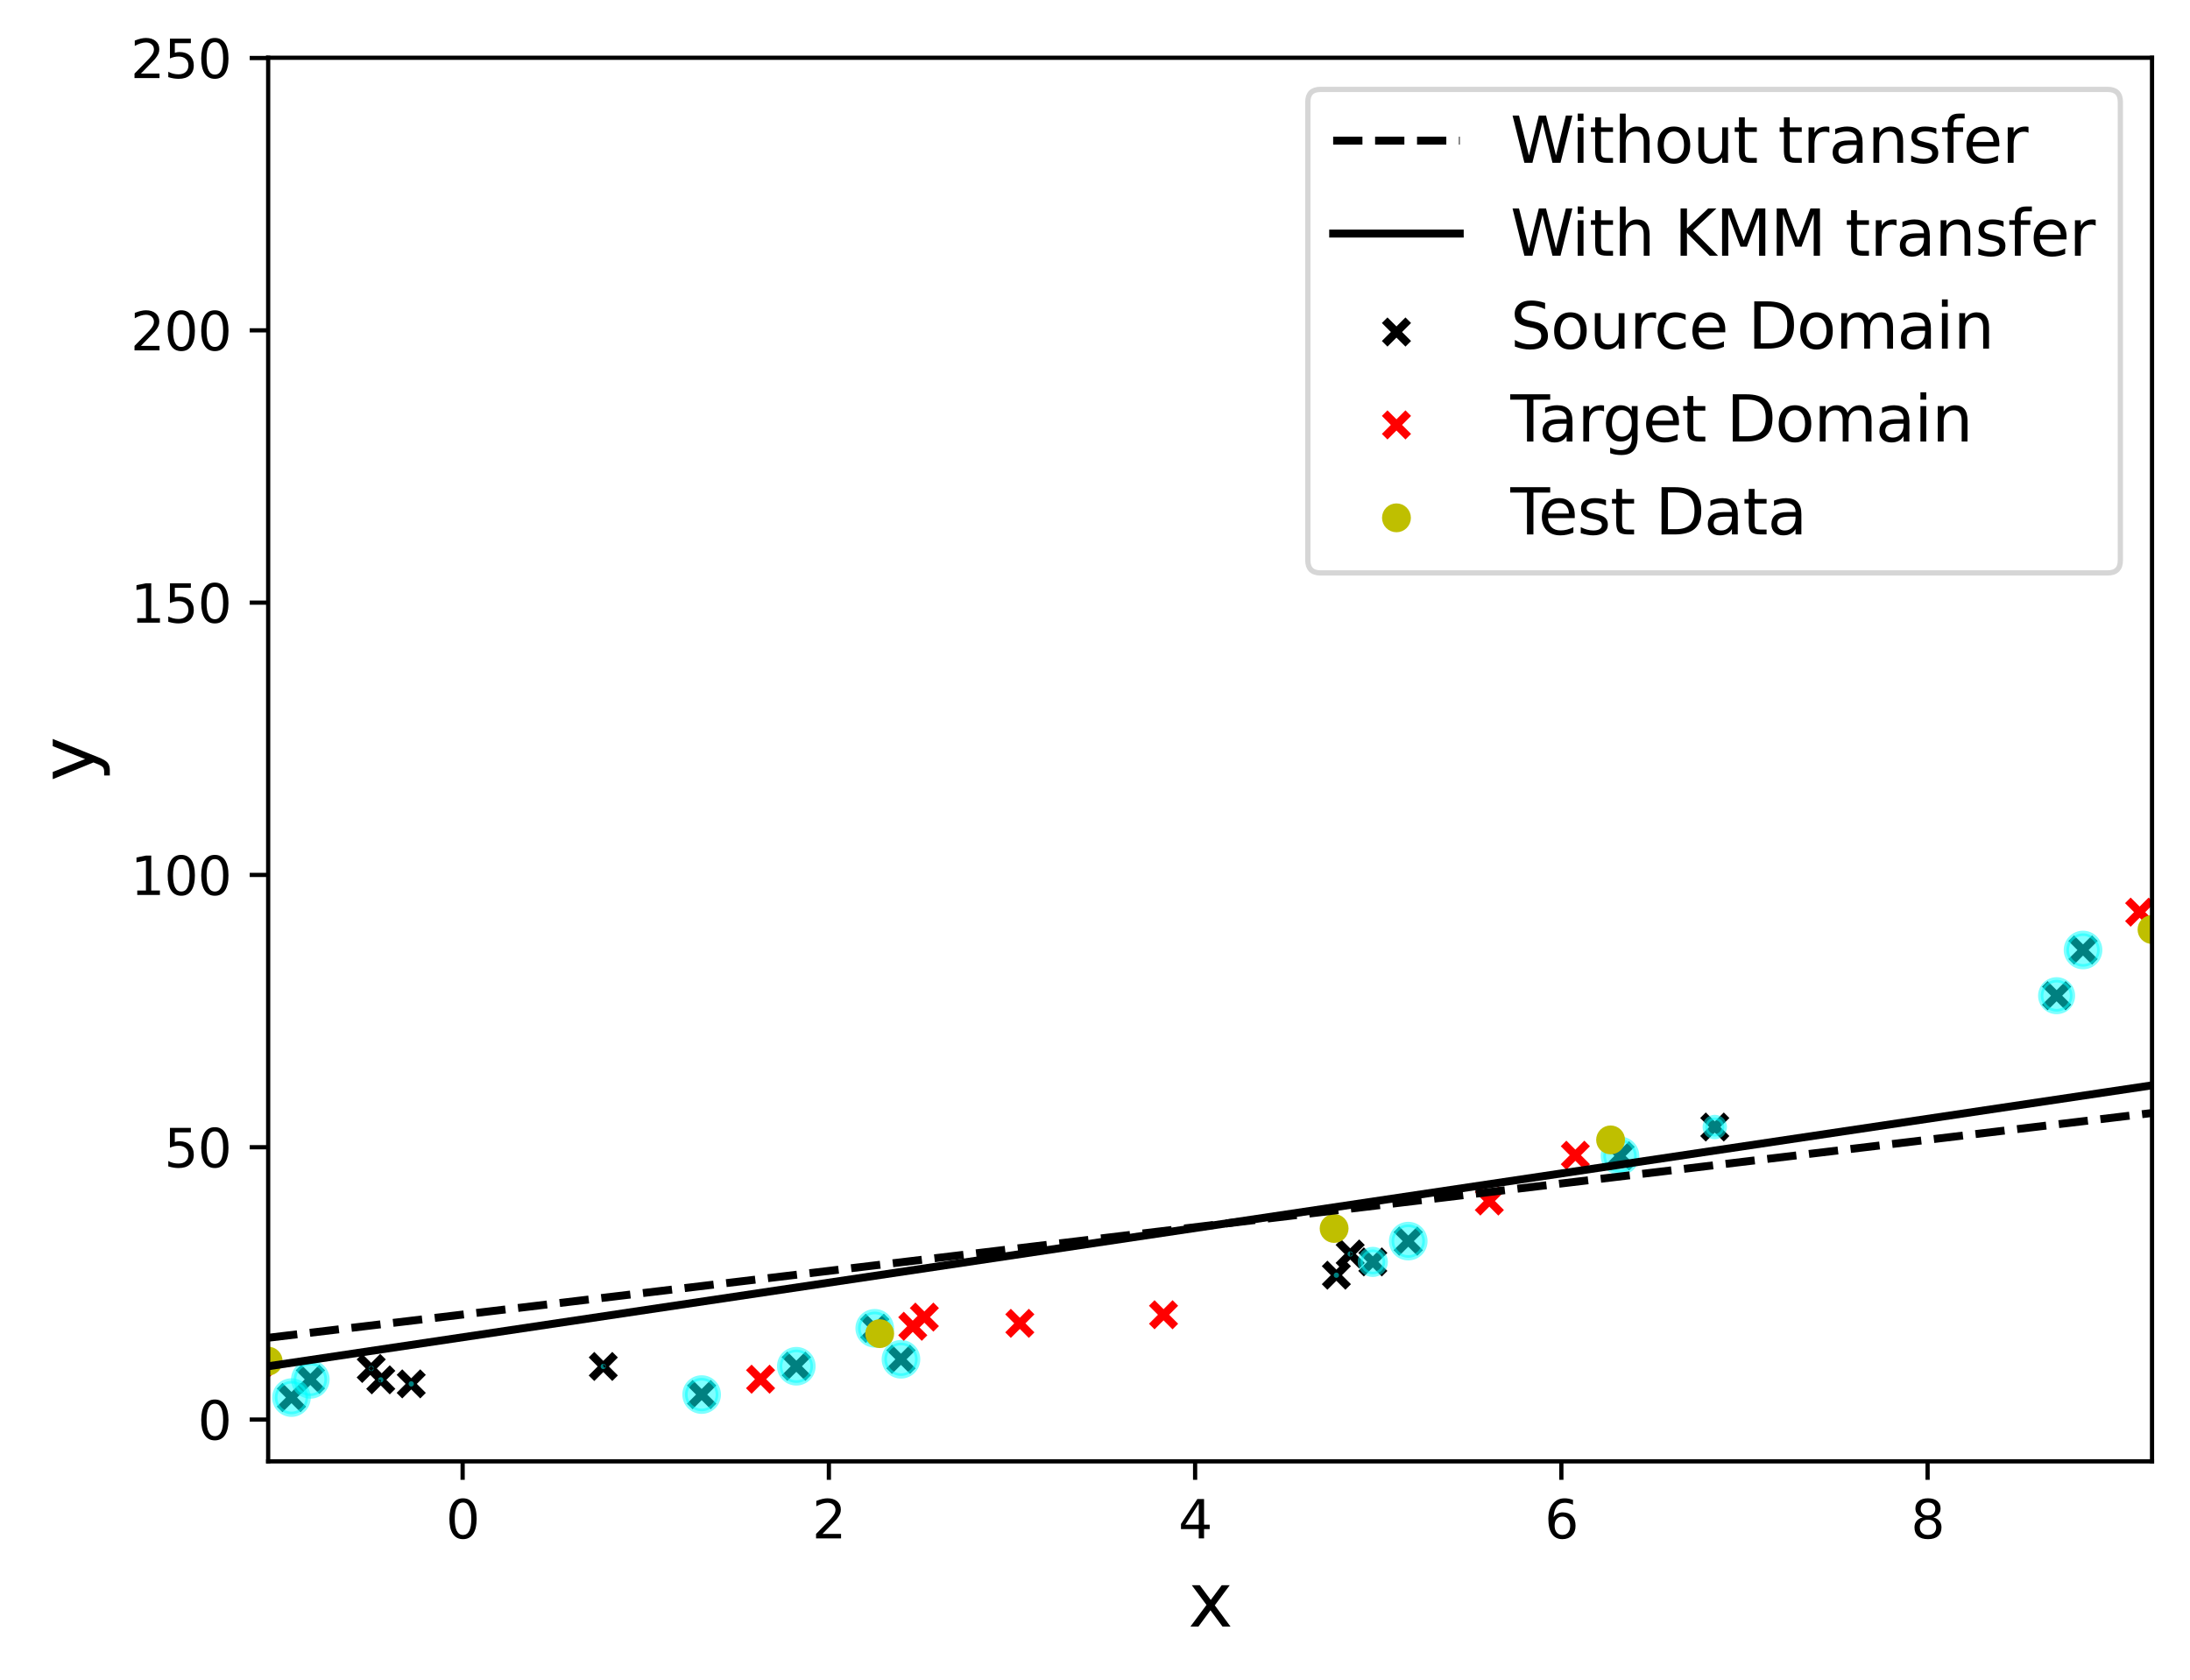 <?xml version="1.0" encoding="utf-8" standalone="no"?>
<!DOCTYPE svg PUBLIC "-//W3C//DTD SVG 1.1//EN"
  "http://www.w3.org/Graphics/SVG/1.1/DTD/svg11.dtd">
<svg height="318.49pt" version="1.1" viewBox="0 0 415.157 318.49" width="415.157pt" xmlns="http://www.w3.org/2000/svg" xmlns:xlink="http://www.w3.org/1999/xlink">
 <defs>
  <style type="text/css">*{stroke-linecap:butt;stroke-linejoin:round;}</style>
 </defs>
 <g id="figure_1">
  <g id="patch_1">
   <path d="M 0 318.49 
L 415.157 318.49 
L 415.157 0 
L 0 0 
z
" style="fill:#ffffff;"/>
  </g>
  <g id="axes_1">
   <g id="patch_2">
    <path d="M 50.837 277.062 
L 407.957 277.062 
L 407.957 10.95 
L 50.837 10.95 
z
" style="fill:#ffffff;"/>
   </g>
   <g id="PathCollection_1">
    <defs>
     <path d="M -2.236 2.236 
L 2.236 -2.236 
M -2.236 -2.236 
L 2.236 2.236 
" id="md432e1f00c" style="stroke:#000000;stroke-width:1.5;"/>
    </defs>
    <g clip-path="url(#pb27afad121)">
     <use style="stroke:#000000;stroke-width:1.5;" x="307.104" xlink:href="#md432e1f00c" y="219.145"/>
     <use style="stroke:#000000;stroke-width:1.5;" x="70.372" xlink:href="#md432e1f00c" y="259.441"/>
     <use style="stroke:#000000;stroke-width:1.5;" x="170.796" xlink:href="#md432e1f00c" y="257.703"/>
     <use style="stroke:#000000;stroke-width:1.5;" x="389.869" xlink:href="#md432e1f00c" y="188.773"/>
     <use style="stroke:#000000;stroke-width:1.5;" x="325.069" xlink:href="#md432e1f00c" y="213.671"/>
     <use style="stroke:#000000;stroke-width:1.5;" x="-1" xlink:href="#md432e1f00c" y="207.319"/>
     <use style="stroke:#000000;stroke-width:1.5;" x="-1" xlink:href="#md432e1f00c" y="228.004"/>
     <use style="stroke:#000000;stroke-width:1.5;" x="165.824" xlink:href="#md432e1f00c" y="251.829"/>
     <use style="stroke:#000000;stroke-width:1.5;" x="-1" xlink:href="#md432e1f00c" y="246.911"/>
     <use style="stroke:#000000;stroke-width:1.5;" x="-1" xlink:href="#md432e1f00c" y="254.277"/>
     <use style="stroke:#000000;stroke-width:1.5;" x="72.184" xlink:href="#md432e1f00c" y="261.599"/>
     <use style="stroke:#000000;stroke-width:1.5;" x="25.918" xlink:href="#md432e1f00c" y="260.847"/>
     <use style="stroke:#000000;stroke-width:1.5;" x="253.335" xlink:href="#md432e1f00c" y="241.762"/>
     <use style="stroke:#000000;stroke-width:1.5;" x="133.01" xlink:href="#md432e1f00c" y="264.396"/>
     <use style="stroke:#000000;stroke-width:1.5;" x="22.036" xlink:href="#md432e1f00c" y="251.132"/>
     <use style="stroke:#000000;stroke-width:1.5;" x="77.958" xlink:href="#md432e1f00c" y="262.367"/>
     <use style="stroke:#000000;stroke-width:1.5;" x="58.832" xlink:href="#md432e1f00c" y="261.512"/>
     <use style="stroke:#000000;stroke-width:1.5;" x="260.244" xlink:href="#md432e1f00c" y="239.242"/>
     <use style="stroke:#000000;stroke-width:1.5;" x="-1" xlink:href="#md432e1f00c" y="244.896"/>
     <use style="stroke:#000000;stroke-width:1.5;" x="-1" xlink:href="#md432e1f00c" y="252.87"/>
     <use style="stroke:#000000;stroke-width:1.5;" x="55.256" xlink:href="#md432e1f00c" y="264.966"/>
     <use style="stroke:#000000;stroke-width:1.5;" x="-1" xlink:href="#md432e1f00c" y="250.869"/>
     <use style="stroke:#000000;stroke-width:1.5;" x="-1" xlink:href="#md432e1f00c" y="210.141"/>
     <use style="stroke:#000000;stroke-width:1.5;" x="114.365" xlink:href="#md432e1f00c" y="259.062"/>
     <use style="stroke:#000000;stroke-width:1.5;" x="150.957" xlink:href="#md432e1f00c" y="259.023"/>
     <use style="stroke:#000000;stroke-width:1.5;" x="-1" xlink:href="#md432e1f00c" y="240.318"/>
     <use style="stroke:#000000;stroke-width:1.5;" x="-1" xlink:href="#md432e1f00c" y="213.874"/>
     <use style="stroke:#000000;stroke-width:1.5;" x="394.879" xlink:href="#md432e1f00c" y="180.109"/>
     <use style="stroke:#000000;stroke-width:1.5;" x="-1" xlink:href="#md432e1f00c" y="168.374"/>
     <use style="stroke:#000000;stroke-width:1.5;" x="-1" xlink:href="#md432e1f00c" y="251.763"/>
     <use style="stroke:#000000;stroke-width:1.5;" x="8.859" xlink:href="#md432e1f00c" y="255.337"/>
     <use style="stroke:#000000;stroke-width:1.5;" x="-1" xlink:href="#md432e1f00c" y="253.485"/>
     <use style="stroke:#000000;stroke-width:1.5;" x="-1" xlink:href="#md432e1f00c" y="246.469"/>
     <use style="stroke:#000000;stroke-width:1.5;" x="266.962" xlink:href="#md432e1f00c" y="235.301"/>
     <use style="stroke:#000000;stroke-width:1.5;" x="255.954" xlink:href="#md432e1f00c" y="237.737"/>
    </g>
   </g>
   <g id="PathCollection_2">
    <path clip-path="url(#pb27afad121)" d="M 307.104 222.307 
C 307.942 222.307 308.747 221.974 309.34 221.381 
C 309.933 220.788 310.266 219.983 310.266 219.145 
C 310.266 218.306 309.933 217.501 309.34 216.908 
C 308.747 216.315 307.942 215.982 307.104 215.982 
C 306.265 215.982 305.461 216.315 304.868 216.908 
C 304.275 217.501 303.942 218.306 303.942 219.145 
C 303.942 219.983 304.275 220.788 304.868 221.381 
C 305.461 221.974 306.265 222.307 307.104 222.307 
z
" style="fill:#00ffff;fill-opacity:0.5;stroke:#00ffff;stroke-opacity:0.5;"/>
    <path clip-path="url(#pb27afad121)" d="M 70.372 259.442 
C 70.372 259.442 70.373 259.442 70.373 259.441 
C 70.373 259.441 70.373 259.441 70.373 259.441 
C 70.373 259.44 70.373 259.44 70.373 259.44 
C 70.373 259.439 70.372 259.439 70.372 259.439 
C 70.372 259.439 70.371 259.439 70.371 259.44 
C 70.371 259.44 70.371 259.44 70.371 259.441 
C 70.371 259.441 70.371 259.441 70.371 259.441 
C 70.371 259.442 70.372 259.442 70.372 259.442 
z
" style="fill:#00ffff;fill-opacity:0.5;stroke:#00ffff;stroke-opacity:0.5;"/>
    <path clip-path="url(#pb27afad121)" d="M 170.796 260.865 
C 171.635 260.865 172.439 260.532 173.032 259.939 
C 173.626 259.346 173.959 258.542 173.959 257.703 
C 173.959 256.864 173.626 256.06 173.032 255.467 
C 172.439 254.874 171.635 254.541 170.796 254.541 
C 169.958 254.541 169.153 254.874 168.56 255.467 
C 167.967 256.06 167.634 256.864 167.634 257.703 
C 167.634 258.542 167.967 259.346 168.56 259.939 
C 169.153 260.532 169.958 260.865 170.796 260.865 
z
" style="fill:#00ffff;fill-opacity:0.5;stroke:#00ffff;stroke-opacity:0.5;"/>
    <path clip-path="url(#pb27afad121)" d="M 389.869 191.784 
C 390.668 191.784 391.434 191.467 391.999 190.902 
C 392.563 190.338 392.881 189.572 392.881 188.773 
C 392.881 187.975 392.563 187.209 391.999 186.644 
C 391.434 186.079 390.668 185.762 389.869 185.762 
C 389.071 185.762 388.305 186.079 387.74 186.644 
C 387.175 187.209 386.858 187.975 386.858 188.773 
C 386.858 189.572 387.175 190.338 387.74 190.902 
C 388.305 191.467 389.071 191.784 389.869 191.784 
z
" style="fill:#00ffff;fill-opacity:0.5;stroke:#00ffff;stroke-opacity:0.5;"/>
    <path clip-path="url(#pb27afad121)" d="M 325.069 215.485 
C 325.55 215.485 326.012 215.294 326.352 214.954 
C 326.692 214.613 326.883 214.152 326.883 213.671 
C 326.883 213.19 326.692 212.729 326.352 212.388 
C 326.012 212.048 325.55 211.857 325.069 211.857 
C 324.588 211.857 324.127 212.048 323.787 212.388 
C 323.447 212.729 323.256 213.19 323.256 213.671 
C 323.256 214.152 323.447 214.613 323.787 214.954 
C 324.127 215.294 324.588 215.485 325.069 215.485 
z
" style="fill:#00ffff;fill-opacity:0.5;stroke:#00ffff;stroke-opacity:0.5;"/>
    <path clip-path="url(#pb27afad121)" d="M -168.71 204.067 
C -168.706 204.067 -168.702 204.065 -168.7 204.063 
C -168.697 204.06 -168.695 204.056 -168.695 204.052 
C -168.695 204.048 -168.697 204.044 -168.7 204.041 
C -168.702 204.038 -168.706 204.037 -168.71 204.037 
C -168.714 204.037 -168.718 204.038 -168.721 204.041 
C -168.724 204.044 -168.725 204.048 -168.725 204.052 
C -168.725 204.056 -168.724 204.06 -168.721 204.063 
C -168.718 204.065 -168.714 204.067 -168.71 204.067 
z
" style="fill:#00ffff;fill-opacity:0.5;stroke:#00ffff;stroke-opacity:0.5;"/>
    <path clip-path="url(#pb27afad121)" d="M 165.824 254.991 
C 166.662 254.991 167.467 254.658 168.06 254.065 
C 168.653 253.472 168.986 252.668 168.986 251.829 
C 168.986 250.991 168.653 250.186 168.06 249.593 
C 167.467 249 166.662 248.667 165.824 248.667 
C 164.985 248.667 164.181 249 163.588 249.593 
C 162.995 250.186 162.661 250.991 162.661 251.829 
C 162.661 252.668 162.995 253.472 163.588 254.065 
C 164.181 254.658 164.985 254.991 165.824 254.991 
z
" style="fill:#00ffff;fill-opacity:0.5;stroke:#00ffff;stroke-opacity:0.5;"/>
    <path clip-path="url(#pb27afad121)" d="M -25.355 246.261 
C -25.337 246.261 -25.32 246.254 -25.307 246.241 
C -25.294 246.228 -25.287 246.211 -25.287 246.193 
C -25.287 246.175 -25.294 246.158 -25.307 246.145 
C -25.32 246.133 -25.337 246.126 -25.355 246.126 
C -25.373 246.126 -25.39 246.133 -25.403 246.145 
C -25.415 246.158 -25.422 246.175 -25.422 246.193 
C -25.422 246.211 -25.415 246.228 -25.403 246.241 
C -25.39 246.254 -25.373 246.261 -25.355 246.261 
z
" style="fill:#00ffff;fill-opacity:0.5;stroke:#00ffff;stroke-opacity:0.5;"/>
    <path clip-path="url(#pb27afad121)" d="M -16.999 252.696 
C -16.994 252.696 -16.989 252.694 -16.985 252.69 
C -16.982 252.687 -16.98 252.682 -16.98 252.676 
C -16.98 252.671 -16.982 252.666 -16.985 252.662 
C -16.989 252.659 -16.994 252.657 -16.999 252.657 
C -17.005 252.657 -17.01 252.659 -17.013 252.662 
C -17.017 252.666 -17.019 252.671 -17.019 252.676 
C -17.019 252.682 -17.017 252.687 -17.013 252.69 
C -17.01 252.694 -17.005 252.696 -16.999 252.696 
z
" style="fill:#00ffff;fill-opacity:0.5;stroke:#00ffff;stroke-opacity:0.5;"/>
    <path clip-path="url(#pb27afad121)" d="M 72.184 261.6 
C 72.184 261.6 72.185 261.6 72.185 261.6 
C 72.185 261.6 72.185 261.6 72.185 261.599 
C 72.185 261.599 72.185 261.599 72.185 261.599 
C 72.185 261.598 72.184 261.598 72.184 261.598 
C 72.184 261.598 72.184 261.598 72.183 261.599 
C 72.183 261.599 72.183 261.599 72.183 261.599 
C 72.183 261.6 72.183 261.6 72.183 261.6 
C 72.184 261.6 72.184 261.6 72.184 261.6 
z
" style="fill:#00ffff;fill-opacity:0.5;stroke:#00ffff;stroke-opacity:0.5;"/>
    <path clip-path="url(#pb27afad121)" d="M 25.918 263.515 
C 26.626 263.515 27.305 263.234 27.805 262.733 
C 28.305 262.233 28.586 261.554 28.586 260.847 
C 28.586 260.139 28.305 259.46 27.805 258.96 
C 27.305 258.459 26.626 258.178 25.918 258.178 
C 25.21 258.178 24.532 258.459 24.031 258.96 
C 23.531 259.46 23.25 260.139 23.25 260.847 
C 23.25 261.554 23.531 262.233 24.031 262.733 
C 24.532 263.234 25.21 263.515 25.918 263.515 
z
" style="fill:#00ffff;fill-opacity:0.5;stroke:#00ffff;stroke-opacity:0.5;"/>
    <path clip-path="url(#pb27afad121)" d="M 253.335 241.763 
C 253.336 241.763 253.336 241.763 253.336 241.762 
C 253.336 241.762 253.337 241.762 253.337 241.762 
C 253.337 241.761 253.336 241.761 253.336 241.761 
C 253.336 241.76 253.336 241.76 253.335 241.76 
C 253.335 241.76 253.335 241.76 253.335 241.761 
C 253.334 241.761 253.334 241.761 253.334 241.762 
C 253.334 241.762 253.334 241.762 253.335 241.762 
C 253.335 241.763 253.335 241.763 253.335 241.763 
z
" style="fill:#00ffff;fill-opacity:0.5;stroke:#00ffff;stroke-opacity:0.5;"/>
    <path clip-path="url(#pb27afad121)" d="M 133.01 267.558 
C 133.849 267.558 134.653 267.225 135.246 266.632 
C 135.839 266.039 136.172 265.234 136.172 264.396 
C 136.172 263.557 135.839 262.753 135.246 262.16 
C 134.653 261.567 133.849 261.233 133.01 261.233 
C 132.171 261.233 131.367 261.567 130.774 262.16 
C 130.181 262.753 129.848 263.557 129.848 264.396 
C 129.848 265.234 130.181 266.039 130.774 266.632 
C 131.367 267.225 132.171 267.558 133.01 267.558 
z
" style="fill:#00ffff;fill-opacity:0.5;stroke:#00ffff;stroke-opacity:0.5;"/>
    <path clip-path="url(#pb27afad121)" d="M 22.036 251.133 
C 22.036 251.133 22.036 251.133 22.036 251.133 
C 22.037 251.133 22.037 251.132 22.037 251.132 
C 22.037 251.132 22.037 251.131 22.036 251.131 
C 22.036 251.131 22.036 251.131 22.036 251.131 
C 22.035 251.131 22.035 251.131 22.035 251.131 
C 22.035 251.131 22.034 251.132 22.034 251.132 
C 22.034 251.132 22.035 251.133 22.035 251.133 
C 22.035 251.133 22.035 251.133 22.036 251.133 
z
" style="fill:#00ffff;fill-opacity:0.5;stroke:#00ffff;stroke-opacity:0.5;"/>
    <path clip-path="url(#pb27afad121)" d="M 77.958 262.368 
C 77.958 262.368 77.958 262.367 77.959 262.367 
C 77.959 262.367 77.959 262.367 77.959 262.367 
C 77.959 262.366 77.959 262.366 77.959 262.366 
C 77.958 262.366 77.958 262.366 77.958 262.366 
C 77.958 262.366 77.957 262.366 77.957 262.366 
C 77.957 262.366 77.957 262.366 77.957 262.367 
C 77.957 262.367 77.957 262.367 77.957 262.367 
C 77.957 262.367 77.958 262.368 77.958 262.368 
z
" style="fill:#00ffff;fill-opacity:0.5;stroke:#00ffff;stroke-opacity:0.5;"/>
    <path clip-path="url(#pb27afad121)" d="M 58.832 264.674 
C 59.671 264.674 60.475 264.341 61.068 263.748 
C 61.661 263.155 61.995 262.351 61.995 261.512 
C 61.995 260.673 61.661 259.869 61.068 259.276 
C 60.475 258.683 59.671 258.35 58.832 258.35 
C 57.994 258.35 57.189 258.683 56.596 259.276 
C 56.003 259.869 55.67 260.673 55.67 261.512 
C 55.67 262.351 56.003 263.155 56.596 263.748 
C 57.189 264.341 57.994 264.674 58.832 264.674 
z
" style="fill:#00ffff;fill-opacity:0.5;stroke:#00ffff;stroke-opacity:0.5;"/>
    <path clip-path="url(#pb27afad121)" d="M 260.244 241.603 
C 260.871 241.603 261.471 241.354 261.914 240.911 
C 262.357 240.468 262.606 239.868 262.606 239.242 
C 262.606 238.615 262.357 238.015 261.914 237.572 
C 261.471 237.129 260.871 236.88 260.244 236.88 
C 259.618 236.88 259.018 237.129 258.575 237.572 
C 258.132 238.015 257.883 238.615 257.883 239.242 
C 257.883 239.868 258.132 240.468 258.575 240.911 
C 259.018 241.354 259.618 241.603 260.244 241.603 
z
" style="fill:#00ffff;fill-opacity:0.5;stroke:#00ffff;stroke-opacity:0.5;"/>
    <path clip-path="url(#pb27afad121)" d="M -34.693 245.788 
C -34.65 245.788 -34.609 245.771 -34.578 245.74 
C -34.548 245.71 -34.531 245.668 -34.531 245.625 
C -34.531 245.582 -34.548 245.541 -34.578 245.511 
C -34.609 245.48 -34.65 245.463 -34.693 245.463 
C -34.736 245.463 -34.777 245.48 -34.808 245.511 
C -34.838 245.541 -34.855 245.582 -34.855 245.625 
C -34.855 245.668 -34.838 245.71 -34.808 245.74 
C -34.777 245.771 -34.736 245.788 -34.693 245.788 
z
" style="fill:#00ffff;fill-opacity:0.5;stroke:#00ffff;stroke-opacity:0.5;"/>
    <path clip-path="url(#pb27afad121)" d="M 55.256 268.129 
C 56.094 268.129 56.899 267.795 57.492 267.202 
C 58.085 266.609 58.418 265.805 58.418 264.966 
C 58.418 264.128 58.085 263.323 57.492 262.73 
C 56.899 262.137 56.094 261.804 55.256 261.804 
C 54.417 261.804 53.613 262.137 53.02 262.73 
C 52.427 263.323 52.093 264.128 52.093 264.966 
C 52.093 265.805 52.427 266.609 53.02 267.202 
C 53.613 267.795 54.417 268.129 55.256 268.129 
z
" style="fill:#00ffff;fill-opacity:0.5;stroke:#00ffff;stroke-opacity:0.5;"/>
    <path clip-path="url(#pb27afad121)" d="M -147.329 214.199 
C -147.329 214.199 -147.329 214.199 -147.329 214.199 
C -147.328 214.199 -147.328 214.198 -147.328 214.198 
C -147.328 214.198 -147.328 214.197 -147.329 214.197 
C -147.329 214.197 -147.329 214.197 -147.329 214.197 
C -147.33 214.197 -147.33 214.197 -147.33 214.197 
C -147.331 214.197 -147.331 214.198 -147.331 214.198 
C -147.331 214.198 -147.331 214.199 -147.33 214.199 
C -147.33 214.199 -147.33 214.199 -147.329 214.199 
z
" style="fill:#00ffff;fill-opacity:0.5;stroke:#00ffff;stroke-opacity:0.5;"/>
    <path clip-path="url(#pb27afad121)" d="M -442.207 23.187 
C -442.17 23.187 -442.134 23.172 -442.108 23.146 
C -442.082 23.119 -442.067 23.084 -442.067 23.046 
C -442.067 23.009 -442.082 22.973 -442.108 22.947 
C -442.134 22.921 -442.17 22.906 -442.207 22.906 
C -442.245 22.906 -442.28 22.921 -442.307 22.947 
C -442.333 22.973 -442.348 23.009 -442.348 23.046 
C -442.348 23.084 -442.333 23.119 -442.307 23.146 
C -442.28 23.172 -442.245 23.187 -442.207 23.187 
z
" style="fill:#00ffff;fill-opacity:0.5;stroke:#00ffff;stroke-opacity:0.5;"/>
    <path clip-path="url(#pb27afad121)" d="M 114.365 259.064 
C 114.366 259.064 114.366 259.064 114.367 259.063 
C 114.367 259.063 114.367 259.062 114.367 259.062 
C 114.367 259.061 114.367 259.06 114.367 259.06 
C 114.366 259.06 114.366 259.059 114.365 259.059 
C 114.365 259.059 114.364 259.06 114.364 259.06 
C 114.363 259.06 114.363 259.061 114.363 259.062 
C 114.363 259.062 114.363 259.063 114.364 259.063 
C 114.364 259.064 114.365 259.064 114.365 259.064 
z
" style="fill:#00ffff;fill-opacity:0.5;stroke:#00ffff;stroke-opacity:0.5;"/>
    <path clip-path="url(#pb27afad121)" d="M 150.957 262.185 
C 151.796 262.185 152.6 261.852 153.193 261.259 
C 153.786 260.666 154.119 259.862 154.119 259.023 
C 154.119 258.185 153.786 257.38 153.193 256.787 
C 152.6 256.194 151.796 255.861 150.957 255.861 
C 150.118 255.861 149.314 256.194 148.721 256.787 
C 148.128 257.38 147.795 258.185 147.795 259.023 
C 147.795 259.862 148.128 260.666 148.721 261.259 
C 149.314 261.852 150.118 262.185 150.957 262.185 
z
" style="fill:#00ffff;fill-opacity:0.5;stroke:#00ffff;stroke-opacity:0.5;"/>
    <path clip-path="url(#pb27afad121)" d="M -127.902 226.475 
C -127.43 226.475 -126.978 226.287 -126.645 225.954 
C -126.312 225.621 -126.125 225.169 -126.125 224.698 
C -126.125 224.226 -126.312 223.774 -126.645 223.441 
C -126.978 223.108 -127.43 222.92 -127.902 222.92 
C -128.373 222.92 -128.825 223.108 -129.158 223.441 
C -129.491 223.774 -129.679 224.226 -129.679 224.698 
C -129.679 225.169 -129.491 225.621 -129.158 225.954 
C -128.825 226.287 -128.373 226.475 -127.902 226.475 
z
" style="fill:#00ffff;fill-opacity:0.5;stroke:#00ffff;stroke-opacity:0.5;"/>
    <path clip-path="url(#pb27afad121)" d="M 394.879 183.272 
C 395.717 183.272 396.522 182.938 397.115 182.345 
C 397.708 181.752 398.041 180.948 398.041 180.109 
C 398.041 179.271 397.708 178.466 397.115 177.873 
C 396.522 177.28 395.717 176.947 394.879 176.947 
C 394.04 176.947 393.236 177.28 392.643 177.873 
C 392.05 178.466 391.717 179.271 391.717 180.109 
C 391.717 180.948 392.05 181.752 392.643 182.345 
C 393.236 182.938 394.04 183.272 394.879 183.272 
z
" style="fill:#00ffff;fill-opacity:0.5;stroke:#00ffff;stroke-opacity:0.5;"/>
    <path clip-path="url(#pb27afad121)" d="M -251.519 161.089 
C -251.481 161.089 -251.446 161.074 -251.419 161.048 
C -251.393 161.022 -251.378 160.986 -251.378 160.948 
C -251.378 160.911 -251.393 160.875 -251.419 160.849 
C -251.446 160.823 -251.481 160.808 -251.519 160.808 
C -251.556 160.808 -251.592 160.823 -251.618 160.849 
C -251.644 160.875 -251.659 160.911 -251.659 160.948 
C -251.659 160.986 -251.644 161.022 -251.618 161.048 
C -251.592 161.074 -251.556 161.089 -251.519 161.089 
z
" style="fill:#00ffff;fill-opacity:0.5;stroke:#00ffff;stroke-opacity:0.5;"/>
    <path clip-path="url(#pb27afad121)" d="M 8.859 255.338 
C 8.859 255.338 8.859 255.338 8.859 255.338 
C 8.86 255.338 8.86 255.337 8.86 255.337 
C 8.86 255.337 8.86 255.337 8.859 255.336 
C 8.859 255.336 8.859 255.336 8.859 255.336 
C 8.858 255.336 8.858 255.336 8.858 255.336 
C 8.858 255.337 8.858 255.337 8.858 255.337 
C 8.858 255.337 8.858 255.338 8.858 255.338 
C 8.858 255.338 8.858 255.338 8.859 255.338 
z
" style="fill:#00ffff;fill-opacity:0.5;stroke:#00ffff;stroke-opacity:0.5;"/>
    <path clip-path="url(#pb27afad121)" d="M -31.573 247.853 
C -31.544 247.853 -31.516 247.841 -31.495 247.821 
C -31.475 247.8 -31.463 247.772 -31.463 247.743 
C -31.463 247.714 -31.475 247.686 -31.495 247.665 
C -31.516 247.645 -31.544 247.633 -31.573 247.633 
C -31.602 247.633 -31.63 247.645 -31.651 247.665 
C -31.672 247.686 -31.683 247.714 -31.683 247.743 
C -31.683 247.772 -31.672 247.8 -31.651 247.821 
C -31.63 247.841 -31.602 247.853 -31.573 247.853 
z
" style="fill:#00ffff;fill-opacity:0.5;stroke:#00ffff;stroke-opacity:0.5;"/>
    <path clip-path="url(#pb27afad121)" d="M 266.962 238.463 
C 267.8 238.463 268.605 238.13 269.198 237.537 
C 269.791 236.944 270.124 236.14 270.124 235.301 
C 270.124 234.462 269.791 233.658 269.198 233.065 
C 268.605 232.472 267.8 232.139 266.962 232.139 
C 266.123 232.139 265.319 232.472 264.726 233.065 
C 264.133 233.658 263.799 234.462 263.799 235.301 
C 263.799 236.14 264.133 236.944 264.726 237.537 
C 265.319 238.13 266.123 238.463 266.962 238.463 
z
" style="fill:#00ffff;fill-opacity:0.5;stroke:#00ffff;stroke-opacity:0.5;"/>
    <path clip-path="url(#pb27afad121)" d="M 255.954 237.739 
C 255.954 237.739 255.954 237.739 255.955 237.738 
C 255.955 237.738 255.955 237.738 255.955 237.737 
C 255.955 237.737 255.955 237.737 255.955 237.737 
C 255.954 237.736 255.954 237.736 255.954 237.736 
C 255.953 237.736 255.953 237.736 255.953 237.737 
C 255.953 237.737 255.953 237.737 255.953 237.737 
C 255.953 237.738 255.953 237.738 255.953 237.738 
C 255.953 237.739 255.953 237.739 255.954 237.739 
z
" style="fill:#00ffff;fill-opacity:0.5;stroke:#00ffff;stroke-opacity:0.5;"/>
   </g>
   <g id="PathCollection_3">
    <defs>
     <path d="M -2.236 2.236 
L 2.236 -2.236 
M -2.236 -2.236 
L 2.236 2.236 
" id="m95597b2080" style="stroke:#ff0000;stroke-width:1.5;"/>
    </defs>
    <g clip-path="url(#pb27afad121)">
     <use style="fill:#ff0000;stroke:#ff0000;stroke-width:1.5;" x="405.611" xlink:href="#m95597b2080" y="172.933"/>
     <use style="fill:#ff0000;stroke:#ff0000;stroke-width:1.5;" x="298.638" xlink:href="#m95597b2080" y="219.019"/>
     <use style="fill:#ff0000;stroke:#ff0000;stroke-width:1.5;" x="-1" xlink:href="#m95597b2080" y="231.718"/>
     <use style="fill:#ff0000;stroke:#ff0000;stroke-width:1.5;" x="-1" xlink:href="#m95597b2080" y="241.14"/>
     <use style="fill:#ff0000;stroke:#ff0000;stroke-width:1.5;" x="173.032" xlink:href="#m95597b2080" y="251.445"/>
     <use style="fill:#ff0000;stroke:#ff0000;stroke-width:1.5;" x="282.332" xlink:href="#m95597b2080" y="227.704"/>
     <use style="fill:#ff0000;stroke:#ff0000;stroke-width:1.5;" x="49.501" xlink:href="#m95597b2080" y="258.24"/>
     <use style="fill:#ff0000;stroke:#ff0000;stroke-width:1.5;" x="220.572" xlink:href="#m95597b2080" y="249.263"/>
     <use style="fill:#ff0000;stroke:#ff0000;stroke-width:1.5;" x="193.328" xlink:href="#m95597b2080" y="250.891"/>
     <use style="fill:#ff0000;stroke:#ff0000;stroke-width:1.5;" x="175.232" xlink:href="#m95597b2080" y="249.706"/>
     <use style="fill:#ff0000;stroke:#ff0000;stroke-width:1.5;" x="144.181" xlink:href="#m95597b2080" y="261.481"/>
    </g>
   </g>
   <g id="PathCollection_4">
    <defs>
     <path d="M 0 2.236 
C 0.593 2.236 1.162 2 1.581 1.581 
C 2 1.162 2.236 0.593 2.236 0 
C 2.236 -0.593 2 -1.162 1.581 -1.581 
C 1.162 -2 0.593 -2.236 0 -2.236 
C -0.593 -2.236 -1.162 -2 -1.581 -1.581 
C -2 -1.162 -2.236 -0.593 -2.236 0 
C -2.236 0.593 -2 1.162 -1.581 1.581 
C -1.162 2 -0.593 2.236 0 2.236 
z
" id="m8276e7e3e6" style="stroke:#bfbf00;"/>
    </defs>
    <g clip-path="url(#pb27afad121)">
     <use style="fill:#bfbf00;stroke:#bfbf00;" x="50.837" xlink:href="#m8276e7e3e6" y="258.056"/>
     <use style="fill:#bfbf00;stroke:#bfbf00;" x="305.318" xlink:href="#m8276e7e3e6" y="216.111"/>
     <use style="fill:#bfbf00;stroke:#bfbf00;" x="166.762" xlink:href="#m8276e7e3e6" y="252.846"/>
     <use style="fill:#bfbf00;stroke:#bfbf00;" x="252.908" xlink:href="#m8276e7e3e6" y="232.904"/>
     <use style="fill:#bfbf00;stroke:#bfbf00;" x="407.957" xlink:href="#m8276e7e3e6" y="176.23"/>
    </g>
   </g>
   <g id="matplotlib.axis_1">
    <g id="xtick_1">
     <g id="line2d_1">
      <defs>
       <path d="M 0 0 
L 0 3.5 
" id="m5b56fa0d9a" style="stroke:#000000;stroke-width:0.8;"/>
      </defs>
      <g>
       <use style="stroke:#000000;stroke-width:0.8;" x="87.702" xlink:href="#m5b56fa0d9a" y="277.062"/>
      </g>
     </g>
     <g id="text_1">
      <!-- 0 -->
      <g transform="translate(84.52 291.661)scale(0.1 -0.1)">
       <defs>
        <path d="M 2034 4250 
Q 1547 4250 1301 3770 
Q 1056 3291 1056 2328 
Q 1056 1369 1301 889 
Q 1547 409 2034 409 
Q 2525 409 2770 889 
Q 3016 1369 3016 2328 
Q 3016 3291 2770 3770 
Q 2525 4250 2034 4250 
z
M 2034 4750 
Q 2819 4750 3233 4129 
Q 3647 3509 3647 2328 
Q 3647 1150 3233 529 
Q 2819 -91 2034 -91 
Q 1250 -91 836 529 
Q 422 1150 422 2328 
Q 422 3509 836 4129 
Q 1250 4750 2034 4750 
z
" id="DejaVuSans-30" transform="scale(0.016)"/>
       </defs>
       <use xlink:href="#DejaVuSans-30"/>
      </g>
     </g>
    </g>
    <g id="xtick_2">
     <g id="line2d_2">
      <g>
       <use style="stroke:#000000;stroke-width:0.8;" x="157.13" xlink:href="#m5b56fa0d9a" y="277.062"/>
      </g>
     </g>
     <g id="text_2">
      <!-- 2 -->
      <g transform="translate(153.949 291.661)scale(0.1 -0.1)">
       <defs>
        <path d="M 1228 531 
L 3431 531 
L 3431 0 
L 469 0 
L 469 531 
Q 828 903 1448 1529 
Q 2069 2156 2228 2338 
Q 2531 2678 2651 2914 
Q 2772 3150 2772 3378 
Q 2772 3750 2511 3984 
Q 2250 4219 1831 4219 
Q 1534 4219 1204 4116 
Q 875 4013 500 3803 
L 500 4441 
Q 881 4594 1212 4672 
Q 1544 4750 1819 4750 
Q 2544 4750 2975 4387 
Q 3406 4025 3406 3419 
Q 3406 3131 3298 2873 
Q 3191 2616 2906 2266 
Q 2828 2175 2409 1742 
Q 1991 1309 1228 531 
z
" id="DejaVuSans-32" transform="scale(0.016)"/>
       </defs>
       <use xlink:href="#DejaVuSans-32"/>
      </g>
     </g>
    </g>
    <g id="xtick_3">
     <g id="line2d_3">
      <g>
       <use style="stroke:#000000;stroke-width:0.8;" x="226.558" xlink:href="#m5b56fa0d9a" y="277.062"/>
      </g>
     </g>
     <g id="text_3">
      <!-- 4 -->
      <g transform="translate(223.377 291.661)scale(0.1 -0.1)">
       <defs>
        <path d="M 2419 4116 
L 825 1625 
L 2419 1625 
L 2419 4116 
z
M 2253 4666 
L 3047 4666 
L 3047 1625 
L 3713 1625 
L 3713 1100 
L 3047 1100 
L 3047 0 
L 2419 0 
L 2419 1100 
L 313 1100 
L 313 1709 
L 2253 4666 
z
" id="DejaVuSans-34" transform="scale(0.016)"/>
       </defs>
       <use xlink:href="#DejaVuSans-34"/>
      </g>
     </g>
    </g>
    <g id="xtick_4">
     <g id="line2d_4">
      <g>
       <use style="stroke:#000000;stroke-width:0.8;" x="295.986" xlink:href="#m5b56fa0d9a" y="277.062"/>
      </g>
     </g>
     <g id="text_4">
      <!-- 6 -->
      <g transform="translate(292.805 291.661)scale(0.1 -0.1)">
       <defs>
        <path d="M 2113 2584 
Q 1688 2584 1439 2293 
Q 1191 2003 1191 1497 
Q 1191 994 1439 701 
Q 1688 409 2113 409 
Q 2538 409 2786 701 
Q 3034 994 3034 1497 
Q 3034 2003 2786 2293 
Q 2538 2584 2113 2584 
z
M 3366 4563 
L 3366 3988 
Q 3128 4100 2886 4159 
Q 2644 4219 2406 4219 
Q 1781 4219 1451 3797 
Q 1122 3375 1075 2522 
Q 1259 2794 1537 2939 
Q 1816 3084 2150 3084 
Q 2853 3084 3261 2657 
Q 3669 2231 3669 1497 
Q 3669 778 3244 343 
Q 2819 -91 2113 -91 
Q 1303 -91 875 529 
Q 447 1150 447 2328 
Q 447 3434 972 4092 
Q 1497 4750 2381 4750 
Q 2619 4750 2861 4703 
Q 3103 4656 3366 4563 
z
" id="DejaVuSans-36" transform="scale(0.016)"/>
       </defs>
       <use xlink:href="#DejaVuSans-36"/>
      </g>
     </g>
    </g>
    <g id="xtick_5">
     <g id="line2d_5">
      <g>
       <use style="stroke:#000000;stroke-width:0.8;" x="365.414" xlink:href="#m5b56fa0d9a" y="277.062"/>
      </g>
     </g>
     <g id="text_5">
      <!-- 8 -->
      <g transform="translate(362.233 291.661)scale(0.1 -0.1)">
       <defs>
        <path d="M 2034 2216 
Q 1584 2216 1326 1975 
Q 1069 1734 1069 1313 
Q 1069 891 1326 650 
Q 1584 409 2034 409 
Q 2484 409 2743 651 
Q 3003 894 3003 1313 
Q 3003 1734 2745 1975 
Q 2488 2216 2034 2216 
z
M 1403 2484 
Q 997 2584 770 2862 
Q 544 3141 544 3541 
Q 544 4100 942 4425 
Q 1341 4750 2034 4750 
Q 2731 4750 3128 4425 
Q 3525 4100 3525 3541 
Q 3525 3141 3298 2862 
Q 3072 2584 2669 2484 
Q 3125 2378 3379 2068 
Q 3634 1759 3634 1313 
Q 3634 634 3220 271 
Q 2806 -91 2034 -91 
Q 1263 -91 848 271 
Q 434 634 434 1313 
Q 434 1759 690 2068 
Q 947 2378 1403 2484 
z
M 1172 3481 
Q 1172 3119 1398 2916 
Q 1625 2713 2034 2713 
Q 2441 2713 2670 2916 
Q 2900 3119 2900 3481 
Q 2900 3844 2670 4047 
Q 2441 4250 2034 4250 
Q 1625 4250 1398 4047 
Q 1172 3844 1172 3481 
z
" id="DejaVuSans-38" transform="scale(0.016)"/>
       </defs>
       <use xlink:href="#DejaVuSans-38"/>
      </g>
     </g>
    </g>
    <g id="text_6">
     <!-- x -->
     <g transform="translate(225.254 308.378)scale(0.14 -0.14)">
      <defs>
       <path d="M 3513 3500 
L 2247 1797 
L 3578 0 
L 2900 0 
L 1881 1375 
L 863 0 
L 184 0 
L 1544 1831 
L 300 3500 
L 978 3500 
L 1906 2253 
L 2834 3500 
L 3513 3500 
z
" id="DejaVuSans-78" transform="scale(0.016)"/>
      </defs>
      <use xlink:href="#DejaVuSans-78"/>
     </g>
    </g>
   </g>
   <g id="matplotlib.axis_2">
    <g id="ytick_1">
     <g id="line2d_6">
      <defs>
       <path d="M 0 0 
L -3.5 0 
" id="m13a1e30b1b" style="stroke:#000000;stroke-width:0.8;"/>
      </defs>
      <g>
       <use style="stroke:#000000;stroke-width:0.8;" x="50.837" xlink:href="#m13a1e30b1b" y="269.129"/>
      </g>
     </g>
     <g id="text_7">
      <!-- 0 -->
      <g transform="translate(37.474 272.929)scale(0.1 -0.1)">
       <use xlink:href="#DejaVuSans-30"/>
      </g>
     </g>
    </g>
    <g id="ytick_2">
     <g id="line2d_7">
      <g>
       <use style="stroke:#000000;stroke-width:0.8;" x="50.837" xlink:href="#m13a1e30b1b" y="217.503"/>
      </g>
     </g>
     <g id="text_8">
      <!-- 50 -->
      <g transform="translate(31.112 221.303)scale(0.1 -0.1)">
       <defs>
        <path d="M 691 4666 
L 3169 4666 
L 3169 4134 
L 1269 4134 
L 1269 2991 
Q 1406 3038 1543 3061 
Q 1681 3084 1819 3084 
Q 2600 3084 3056 2656 
Q 3513 2228 3513 1497 
Q 3513 744 3044 326 
Q 2575 -91 1722 -91 
Q 1428 -91 1123 -41 
Q 819 9 494 109 
L 494 744 
Q 775 591 1075 516 
Q 1375 441 1709 441 
Q 2250 441 2565 725 
Q 2881 1009 2881 1497 
Q 2881 1984 2565 2268 
Q 2250 2553 1709 2553 
Q 1456 2553 1204 2497 
Q 953 2441 691 2322 
L 691 4666 
z
" id="DejaVuSans-35" transform="scale(0.016)"/>
       </defs>
       <use xlink:href="#DejaVuSans-35"/>
       <use x="63.623" xlink:href="#DejaVuSans-30"/>
      </g>
     </g>
    </g>
    <g id="ytick_3">
     <g id="line2d_8">
      <g>
       <use style="stroke:#000000;stroke-width:0.8;" x="50.837" xlink:href="#m13a1e30b1b" y="165.877"/>
      </g>
     </g>
     <g id="text_9">
      <!-- 100 -->
      <g transform="translate(24.749 169.677)scale(0.1 -0.1)">
       <defs>
        <path d="M 794 531 
L 1825 531 
L 1825 4091 
L 703 3866 
L 703 4441 
L 1819 4666 
L 2450 4666 
L 2450 531 
L 3481 531 
L 3481 0 
L 794 0 
L 794 531 
z
" id="DejaVuSans-31" transform="scale(0.016)"/>
       </defs>
       <use xlink:href="#DejaVuSans-31"/>
       <use x="63.623" xlink:href="#DejaVuSans-30"/>
       <use x="127.246" xlink:href="#DejaVuSans-30"/>
      </g>
     </g>
    </g>
    <g id="ytick_4">
     <g id="line2d_9">
      <g>
       <use style="stroke:#000000;stroke-width:0.8;" x="50.837" xlink:href="#m13a1e30b1b" y="114.251"/>
      </g>
     </g>
     <g id="text_10">
      <!-- 150 -->
      <g transform="translate(24.749 118.051)scale(0.1 -0.1)">
       <use xlink:href="#DejaVuSans-31"/>
       <use x="63.623" xlink:href="#DejaVuSans-35"/>
       <use x="127.246" xlink:href="#DejaVuSans-30"/>
      </g>
     </g>
    </g>
    <g id="ytick_5">
     <g id="line2d_10">
      <g>
       <use style="stroke:#000000;stroke-width:0.8;" x="50.837" xlink:href="#m13a1e30b1b" y="62.625"/>
      </g>
     </g>
     <g id="text_11">
      <!-- 200 -->
      <g transform="translate(24.749 66.424)scale(0.1 -0.1)">
       <use xlink:href="#DejaVuSans-32"/>
       <use x="63.623" xlink:href="#DejaVuSans-30"/>
       <use x="127.246" xlink:href="#DejaVuSans-30"/>
      </g>
     </g>
    </g>
    <g id="ytick_6">
     <g id="line2d_11">
      <g>
       <use style="stroke:#000000;stroke-width:0.8;" x="50.837" xlink:href="#m13a1e30b1b" y="10.999"/>
      </g>
     </g>
     <g id="text_12">
      <!-- 250 -->
      <g transform="translate(24.749 14.798)scale(0.1 -0.1)">
       <use xlink:href="#DejaVuSans-32"/>
       <use x="63.623" xlink:href="#DejaVuSans-35"/>
       <use x="127.246" xlink:href="#DejaVuSans-30"/>
      </g>
     </g>
    </g>
    <g id="text_13">
     <!-- y -->
     <g transform="translate(17.838 148.15)rotate(-90)scale(0.14 -0.14)">
      <defs>
       <path d="M 2059 -325 
Q 1816 -950 1584 -1140 
Q 1353 -1331 966 -1331 
L 506 -1331 
L 506 -850 
L 844 -850 
Q 1081 -850 1212 -737 
Q 1344 -625 1503 -206 
L 1606 56 
L 191 3500 
L 800 3500 
L 1894 763 
L 2988 3500 
L 3597 3500 
L 2059 -325 
z
" id="DejaVuSans-79" transform="scale(0.016)"/>
      </defs>
      <use xlink:href="#DejaVuSans-79"/>
     </g>
    </g>
   </g>
   <g id="line2d_12">
    <path clip-path="url(#pb27afad121)" d="M 50.837 253.626 
L 407.957 211.014 
" style="fill:none;stroke:#000000;stroke-dasharray:5.55,2.4;stroke-dashoffset:0;stroke-width:1.5;"/>
   </g>
   <g id="line2d_13">
    <path clip-path="url(#pb27afad121)" d="M 50.837 259.026 
L 407.957 205.766 
" style="fill:none;stroke:#000000;stroke-linecap:square;stroke-width:1.5;"/>
   </g>
   <g id="patch_3">
    <path d="M 50.837 277.062 
L 50.837 10.95 
" style="fill:none;stroke:#000000;stroke-linecap:square;stroke-linejoin:miter;stroke-width:0.8;"/>
   </g>
   <g id="patch_4">
    <path d="M 407.957 277.062 
L 407.957 10.95 
" style="fill:none;stroke:#000000;stroke-linecap:square;stroke-linejoin:miter;stroke-width:0.8;"/>
   </g>
   <g id="patch_5">
    <path d="M 50.837 277.062 
L 407.957 277.062 
" style="fill:none;stroke:#000000;stroke-linecap:square;stroke-linejoin:miter;stroke-width:0.8;"/>
   </g>
   <g id="patch_6">
    <path d="M 50.837 10.95 
L 407.957 10.95 
" style="fill:none;stroke:#000000;stroke-linecap:square;stroke-linejoin:miter;stroke-width:0.8;"/>
   </g>
   <g id="legend_1">
    <g id="patch_7">
     <path d="M 250.326 108.619 
L 399.557 108.619 
Q 401.957 108.619 401.957 106.219 
L 401.957 19.35 
Q 401.957 16.95 399.557 16.95 
L 250.326 16.95 
Q 247.926 16.95 247.926 19.35 
L 247.926 106.219 
Q 247.926 108.619 250.326 108.619 
z
" style="fill:#ffffff;opacity:0.8;stroke:#cccccc;stroke-linejoin:miter;"/>
    </g>
    <g id="line2d_14">
     <path d="M 252.726 26.669 
L 276.726 26.669 
" style="fill:none;stroke:#000000;stroke-dasharray:5.55,2.4;stroke-dashoffset:0;stroke-width:1.5;"/>
    </g>
    <g id="line2d_15"/>
    <g id="text_14">
     <!-- Without transfer -->
     <g transform="translate(286.326 30.869)scale(0.12 -0.12)">
      <defs>
       <path d="M 213 4666 
L 850 4666 
L 1831 722 
L 2809 4666 
L 3519 4666 
L 4500 722 
L 5478 4666 
L 6119 4666 
L 4947 0 
L 4153 0 
L 3169 4050 
L 2175 0 
L 1381 0 
L 213 4666 
z
" id="DejaVuSans-57" transform="scale(0.016)"/>
       <path d="M 603 3500 
L 1178 3500 
L 1178 0 
L 603 0 
L 603 3500 
z
M 603 4863 
L 1178 4863 
L 1178 4134 
L 603 4134 
L 603 4863 
z
" id="DejaVuSans-69" transform="scale(0.016)"/>
       <path d="M 1172 4494 
L 1172 3500 
L 2356 3500 
L 2356 3053 
L 1172 3053 
L 1172 1153 
Q 1172 725 1289 603 
Q 1406 481 1766 481 
L 2356 481 
L 2356 0 
L 1766 0 
Q 1100 0 847 248 
Q 594 497 594 1153 
L 594 3053 
L 172 3053 
L 172 3500 
L 594 3500 
L 594 4494 
L 1172 4494 
z
" id="DejaVuSans-74" transform="scale(0.016)"/>
       <path d="M 3513 2113 
L 3513 0 
L 2938 0 
L 2938 2094 
Q 2938 2591 2744 2837 
Q 2550 3084 2163 3084 
Q 1697 3084 1428 2787 
Q 1159 2491 1159 1978 
L 1159 0 
L 581 0 
L 581 4863 
L 1159 4863 
L 1159 2956 
Q 1366 3272 1645 3428 
Q 1925 3584 2291 3584 
Q 2894 3584 3203 3211 
Q 3513 2838 3513 2113 
z
" id="DejaVuSans-68" transform="scale(0.016)"/>
       <path d="M 1959 3097 
Q 1497 3097 1228 2736 
Q 959 2375 959 1747 
Q 959 1119 1226 758 
Q 1494 397 1959 397 
Q 2419 397 2687 759 
Q 2956 1122 2956 1747 
Q 2956 2369 2687 2733 
Q 2419 3097 1959 3097 
z
M 1959 3584 
Q 2709 3584 3137 3096 
Q 3566 2609 3566 1747 
Q 3566 888 3137 398 
Q 2709 -91 1959 -91 
Q 1206 -91 779 398 
Q 353 888 353 1747 
Q 353 2609 779 3096 
Q 1206 3584 1959 3584 
z
" id="DejaVuSans-6f" transform="scale(0.016)"/>
       <path d="M 544 1381 
L 544 3500 
L 1119 3500 
L 1119 1403 
Q 1119 906 1312 657 
Q 1506 409 1894 409 
Q 2359 409 2629 706 
Q 2900 1003 2900 1516 
L 2900 3500 
L 3475 3500 
L 3475 0 
L 2900 0 
L 2900 538 
Q 2691 219 2414 64 
Q 2138 -91 1772 -91 
Q 1169 -91 856 284 
Q 544 659 544 1381 
z
M 1991 3584 
L 1991 3584 
z
" id="DejaVuSans-75" transform="scale(0.016)"/>
       <path id="DejaVuSans-20" transform="scale(0.016)"/>
       <path d="M 2631 2963 
Q 2534 3019 2420 3045 
Q 2306 3072 2169 3072 
Q 1681 3072 1420 2755 
Q 1159 2438 1159 1844 
L 1159 0 
L 581 0 
L 581 3500 
L 1159 3500 
L 1159 2956 
Q 1341 3275 1631 3429 
Q 1922 3584 2338 3584 
Q 2397 3584 2469 3576 
Q 2541 3569 2628 3553 
L 2631 2963 
z
" id="DejaVuSans-72" transform="scale(0.016)"/>
       <path d="M 2194 1759 
Q 1497 1759 1228 1600 
Q 959 1441 959 1056 
Q 959 750 1161 570 
Q 1363 391 1709 391 
Q 2188 391 2477 730 
Q 2766 1069 2766 1631 
L 2766 1759 
L 2194 1759 
z
M 3341 1997 
L 3341 0 
L 2766 0 
L 2766 531 
Q 2569 213 2275 61 
Q 1981 -91 1556 -91 
Q 1019 -91 701 211 
Q 384 513 384 1019 
Q 384 1609 779 1909 
Q 1175 2209 1959 2209 
L 2766 2209 
L 2766 2266 
Q 2766 2663 2505 2880 
Q 2244 3097 1772 3097 
Q 1472 3097 1187 3025 
Q 903 2953 641 2809 
L 641 3341 
Q 956 3463 1253 3523 
Q 1550 3584 1831 3584 
Q 2591 3584 2966 3190 
Q 3341 2797 3341 1997 
z
" id="DejaVuSans-61" transform="scale(0.016)"/>
       <path d="M 3513 2113 
L 3513 0 
L 2938 0 
L 2938 2094 
Q 2938 2591 2744 2837 
Q 2550 3084 2163 3084 
Q 1697 3084 1428 2787 
Q 1159 2491 1159 1978 
L 1159 0 
L 581 0 
L 581 3500 
L 1159 3500 
L 1159 2956 
Q 1366 3272 1645 3428 
Q 1925 3584 2291 3584 
Q 2894 3584 3203 3211 
Q 3513 2838 3513 2113 
z
" id="DejaVuSans-6e" transform="scale(0.016)"/>
       <path d="M 2834 3397 
L 2834 2853 
Q 2591 2978 2328 3040 
Q 2066 3103 1784 3103 
Q 1356 3103 1142 2972 
Q 928 2841 928 2578 
Q 928 2378 1081 2264 
Q 1234 2150 1697 2047 
L 1894 2003 
Q 2506 1872 2764 1633 
Q 3022 1394 3022 966 
Q 3022 478 2636 193 
Q 2250 -91 1575 -91 
Q 1294 -91 989 -36 
Q 684 19 347 128 
L 347 722 
Q 666 556 975 473 
Q 1284 391 1588 391 
Q 1994 391 2212 530 
Q 2431 669 2431 922 
Q 2431 1156 2273 1281 
Q 2116 1406 1581 1522 
L 1381 1569 
Q 847 1681 609 1914 
Q 372 2147 372 2553 
Q 372 3047 722 3315 
Q 1072 3584 1716 3584 
Q 2034 3584 2315 3537 
Q 2597 3491 2834 3397 
z
" id="DejaVuSans-73" transform="scale(0.016)"/>
       <path d="M 2375 4863 
L 2375 4384 
L 1825 4384 
Q 1516 4384 1395 4259 
Q 1275 4134 1275 3809 
L 1275 3500 
L 2222 3500 
L 2222 3053 
L 1275 3053 
L 1275 0 
L 697 0 
L 697 3053 
L 147 3053 
L 147 3500 
L 697 3500 
L 697 3744 
Q 697 4328 969 4595 
Q 1241 4863 1831 4863 
L 2375 4863 
z
" id="DejaVuSans-66" transform="scale(0.016)"/>
       <path d="M 3597 1894 
L 3597 1613 
L 953 1613 
Q 991 1019 1311 708 
Q 1631 397 2203 397 
Q 2534 397 2845 478 
Q 3156 559 3463 722 
L 3463 178 
Q 3153 47 2828 -22 
Q 2503 -91 2169 -91 
Q 1331 -91 842 396 
Q 353 884 353 1716 
Q 353 2575 817 3079 
Q 1281 3584 2069 3584 
Q 2775 3584 3186 3129 
Q 3597 2675 3597 1894 
z
M 3022 2063 
Q 3016 2534 2758 2815 
Q 2500 3097 2075 3097 
Q 1594 3097 1305 2825 
Q 1016 2553 972 2059 
L 3022 2063 
z
" id="DejaVuSans-65" transform="scale(0.016)"/>
      </defs>
      <use xlink:href="#DejaVuSans-57"/>
      <use x="96.627" xlink:href="#DejaVuSans-69"/>
      <use x="124.41" xlink:href="#DejaVuSans-74"/>
      <use x="163.619" xlink:href="#DejaVuSans-68"/>
      <use x="226.998" xlink:href="#DejaVuSans-6f"/>
      <use x="288.18" xlink:href="#DejaVuSans-75"/>
      <use x="351.559" xlink:href="#DejaVuSans-74"/>
      <use x="390.768" xlink:href="#DejaVuSans-20"/>
      <use x="422.555" xlink:href="#DejaVuSans-74"/>
      <use x="461.764" xlink:href="#DejaVuSans-72"/>
      <use x="502.877" xlink:href="#DejaVuSans-61"/>
      <use x="564.156" xlink:href="#DejaVuSans-6e"/>
      <use x="627.535" xlink:href="#DejaVuSans-73"/>
      <use x="679.635" xlink:href="#DejaVuSans-66"/>
      <use x="714.84" xlink:href="#DejaVuSans-65"/>
      <use x="776.363" xlink:href="#DejaVuSans-72"/>
     </g>
    </g>
    <g id="line2d_16">
     <path d="M 252.726 44.282 
L 276.726 44.282 
" style="fill:none;stroke:#000000;stroke-linecap:square;stroke-width:1.5;"/>
    </g>
    <g id="line2d_17"/>
    <g id="text_15">
     <!-- With KMM transfer -->
     <g transform="translate(286.326 48.482)scale(0.12 -0.12)">
      <defs>
       <path d="M 628 4666 
L 1259 4666 
L 1259 2694 
L 3353 4666 
L 4166 4666 
L 1850 2491 
L 4331 0 
L 3500 0 
L 1259 2247 
L 1259 0 
L 628 0 
L 628 4666 
z
" id="DejaVuSans-4b" transform="scale(0.016)"/>
       <path d="M 628 4666 
L 1569 4666 
L 2759 1491 
L 3956 4666 
L 4897 4666 
L 4897 0 
L 4281 0 
L 4281 4097 
L 3078 897 
L 2444 897 
L 1241 4097 
L 1241 0 
L 628 0 
L 628 4666 
z
" id="DejaVuSans-4d" transform="scale(0.016)"/>
      </defs>
      <use xlink:href="#DejaVuSans-57"/>
      <use x="96.627" xlink:href="#DejaVuSans-69"/>
      <use x="124.41" xlink:href="#DejaVuSans-74"/>
      <use x="163.619" xlink:href="#DejaVuSans-68"/>
      <use x="226.998" xlink:href="#DejaVuSans-20"/>
      <use x="258.785" xlink:href="#DejaVuSans-4b"/>
      <use x="324.361" xlink:href="#DejaVuSans-4d"/>
      <use x="410.641" xlink:href="#DejaVuSans-4d"/>
      <use x="496.92" xlink:href="#DejaVuSans-20"/>
      <use x="528.707" xlink:href="#DejaVuSans-74"/>
      <use x="567.916" xlink:href="#DejaVuSans-72"/>
      <use x="609.029" xlink:href="#DejaVuSans-61"/>
      <use x="670.309" xlink:href="#DejaVuSans-6e"/>
      <use x="733.688" xlink:href="#DejaVuSans-73"/>
      <use x="785.787" xlink:href="#DejaVuSans-66"/>
      <use x="820.992" xlink:href="#DejaVuSans-65"/>
      <use x="882.516" xlink:href="#DejaVuSans-72"/>
     </g>
    </g>
    <g id="PathCollection_5">
     <g>
      <use style="stroke:#000000;stroke-width:1.5;" x="264.726" xlink:href="#md432e1f00c" y="62.946"/>
     </g>
    </g>
    <g id="text_16">
     <!-- Source Domain -->
     <g transform="translate(286.326 66.096)scale(0.12 -0.12)">
      <defs>
       <path d="M 3425 4513 
L 3425 3897 
Q 3066 4069 2747 4153 
Q 2428 4238 2131 4238 
Q 1616 4238 1336 4038 
Q 1056 3838 1056 3469 
Q 1056 3159 1242 3001 
Q 1428 2844 1947 2747 
L 2328 2669 
Q 3034 2534 3370 2195 
Q 3706 1856 3706 1288 
Q 3706 609 3251 259 
Q 2797 -91 1919 -91 
Q 1588 -91 1214 -16 
Q 841 59 441 206 
L 441 856 
Q 825 641 1194 531 
Q 1563 422 1919 422 
Q 2459 422 2753 634 
Q 3047 847 3047 1241 
Q 3047 1584 2836 1778 
Q 2625 1972 2144 2069 
L 1759 2144 
Q 1053 2284 737 2584 
Q 422 2884 422 3419 
Q 422 4038 858 4394 
Q 1294 4750 2059 4750 
Q 2388 4750 2728 4690 
Q 3069 4631 3425 4513 
z
" id="DejaVuSans-53" transform="scale(0.016)"/>
       <path d="M 3122 3366 
L 3122 2828 
Q 2878 2963 2633 3030 
Q 2388 3097 2138 3097 
Q 1578 3097 1268 2742 
Q 959 2388 959 1747 
Q 959 1106 1268 751 
Q 1578 397 2138 397 
Q 2388 397 2633 464 
Q 2878 531 3122 666 
L 3122 134 
Q 2881 22 2623 -34 
Q 2366 -91 2075 -91 
Q 1284 -91 818 406 
Q 353 903 353 1747 
Q 353 2603 823 3093 
Q 1294 3584 2113 3584 
Q 2378 3584 2631 3529 
Q 2884 3475 3122 3366 
z
" id="DejaVuSans-63" transform="scale(0.016)"/>
       <path d="M 1259 4147 
L 1259 519 
L 2022 519 
Q 2988 519 3436 956 
Q 3884 1394 3884 2338 
Q 3884 3275 3436 3711 
Q 2988 4147 2022 4147 
L 1259 4147 
z
M 628 4666 
L 1925 4666 
Q 3281 4666 3915 4102 
Q 4550 3538 4550 2338 
Q 4550 1131 3912 565 
Q 3275 0 1925 0 
L 628 0 
L 628 4666 
z
" id="DejaVuSans-44" transform="scale(0.016)"/>
       <path d="M 3328 2828 
Q 3544 3216 3844 3400 
Q 4144 3584 4550 3584 
Q 5097 3584 5394 3201 
Q 5691 2819 5691 2113 
L 5691 0 
L 5113 0 
L 5113 2094 
Q 5113 2597 4934 2840 
Q 4756 3084 4391 3084 
Q 3944 3084 3684 2787 
Q 3425 2491 3425 1978 
L 3425 0 
L 2847 0 
L 2847 2094 
Q 2847 2600 2669 2842 
Q 2491 3084 2119 3084 
Q 1678 3084 1418 2786 
Q 1159 2488 1159 1978 
L 1159 0 
L 581 0 
L 581 3500 
L 1159 3500 
L 1159 2956 
Q 1356 3278 1631 3431 
Q 1906 3584 2284 3584 
Q 2666 3584 2933 3390 
Q 3200 3197 3328 2828 
z
" id="DejaVuSans-6d" transform="scale(0.016)"/>
      </defs>
      <use xlink:href="#DejaVuSans-53"/>
      <use x="63.477" xlink:href="#DejaVuSans-6f"/>
      <use x="124.658" xlink:href="#DejaVuSans-75"/>
      <use x="188.037" xlink:href="#DejaVuSans-72"/>
      <use x="226.9" xlink:href="#DejaVuSans-63"/>
      <use x="281.881" xlink:href="#DejaVuSans-65"/>
      <use x="343.404" xlink:href="#DejaVuSans-20"/>
      <use x="375.191" xlink:href="#DejaVuSans-44"/>
      <use x="452.193" xlink:href="#DejaVuSans-6f"/>
      <use x="513.375" xlink:href="#DejaVuSans-6d"/>
      <use x="610.787" xlink:href="#DejaVuSans-61"/>
      <use x="672.066" xlink:href="#DejaVuSans-69"/>
      <use x="699.85" xlink:href="#DejaVuSans-6e"/>
     </g>
    </g>
    <g id="PathCollection_6">
     <g>
      <use style="fill:#ff0000;stroke:#ff0000;stroke-width:1.5;" x="264.726" xlink:href="#m95597b2080" y="80.56"/>
     </g>
    </g>
    <g id="text_17">
     <!-- Target Domain -->
     <g transform="translate(286.326 83.71)scale(0.12 -0.12)">
      <defs>
       <path d="M -19 4666 
L 3928 4666 
L 3928 4134 
L 2272 4134 
L 2272 0 
L 1638 0 
L 1638 4134 
L -19 4134 
L -19 4666 
z
" id="DejaVuSans-54" transform="scale(0.016)"/>
       <path d="M 2906 1791 
Q 2906 2416 2648 2759 
Q 2391 3103 1925 3103 
Q 1463 3103 1205 2759 
Q 947 2416 947 1791 
Q 947 1169 1205 825 
Q 1463 481 1925 481 
Q 2391 481 2648 825 
Q 2906 1169 2906 1791 
z
M 3481 434 
Q 3481 -459 3084 -895 
Q 2688 -1331 1869 -1331 
Q 1566 -1331 1297 -1286 
Q 1028 -1241 775 -1147 
L 775 -588 
Q 1028 -725 1275 -790 
Q 1522 -856 1778 -856 
Q 2344 -856 2625 -561 
Q 2906 -266 2906 331 
L 2906 616 
Q 2728 306 2450 153 
Q 2172 0 1784 0 
Q 1141 0 747 490 
Q 353 981 353 1791 
Q 353 2603 747 3093 
Q 1141 3584 1784 3584 
Q 2172 3584 2450 3431 
Q 2728 3278 2906 2969 
L 2906 3500 
L 3481 3500 
L 3481 434 
z
" id="DejaVuSans-67" transform="scale(0.016)"/>
      </defs>
      <use xlink:href="#DejaVuSans-54"/>
      <use x="44.584" xlink:href="#DejaVuSans-61"/>
      <use x="105.863" xlink:href="#DejaVuSans-72"/>
      <use x="145.227" xlink:href="#DejaVuSans-67"/>
      <use x="208.703" xlink:href="#DejaVuSans-65"/>
      <use x="270.227" xlink:href="#DejaVuSans-74"/>
      <use x="309.436" xlink:href="#DejaVuSans-20"/>
      <use x="341.223" xlink:href="#DejaVuSans-44"/>
      <use x="418.225" xlink:href="#DejaVuSans-6f"/>
      <use x="479.406" xlink:href="#DejaVuSans-6d"/>
      <use x="576.818" xlink:href="#DejaVuSans-61"/>
      <use x="638.098" xlink:href="#DejaVuSans-69"/>
      <use x="665.881" xlink:href="#DejaVuSans-6e"/>
     </g>
    </g>
    <g id="PathCollection_7">
     <g>
      <use style="fill:#bfbf00;stroke:#bfbf00;" x="264.726" xlink:href="#m8276e7e3e6" y="98.174"/>
     </g>
    </g>
    <g id="text_18">
     <!-- Test Data -->
     <g transform="translate(286.326 101.324)scale(0.12 -0.12)">
      <use xlink:href="#DejaVuSans-54"/>
      <use x="44.084" xlink:href="#DejaVuSans-65"/>
      <use x="105.607" xlink:href="#DejaVuSans-73"/>
      <use x="157.707" xlink:href="#DejaVuSans-74"/>
      <use x="196.916" xlink:href="#DejaVuSans-20"/>
      <use x="228.703" xlink:href="#DejaVuSans-44"/>
      <use x="305.705" xlink:href="#DejaVuSans-61"/>
      <use x="366.984" xlink:href="#DejaVuSans-74"/>
      <use x="406.193" xlink:href="#DejaVuSans-61"/>
     </g>
    </g>
   </g>
  </g>
 </g>
 <defs>
  <clipPath id="pb27afad121">
   <rect height="266.112" width="357.12" x="50.837" y="10.95"/>
  </clipPath>
 </defs>
</svg>
